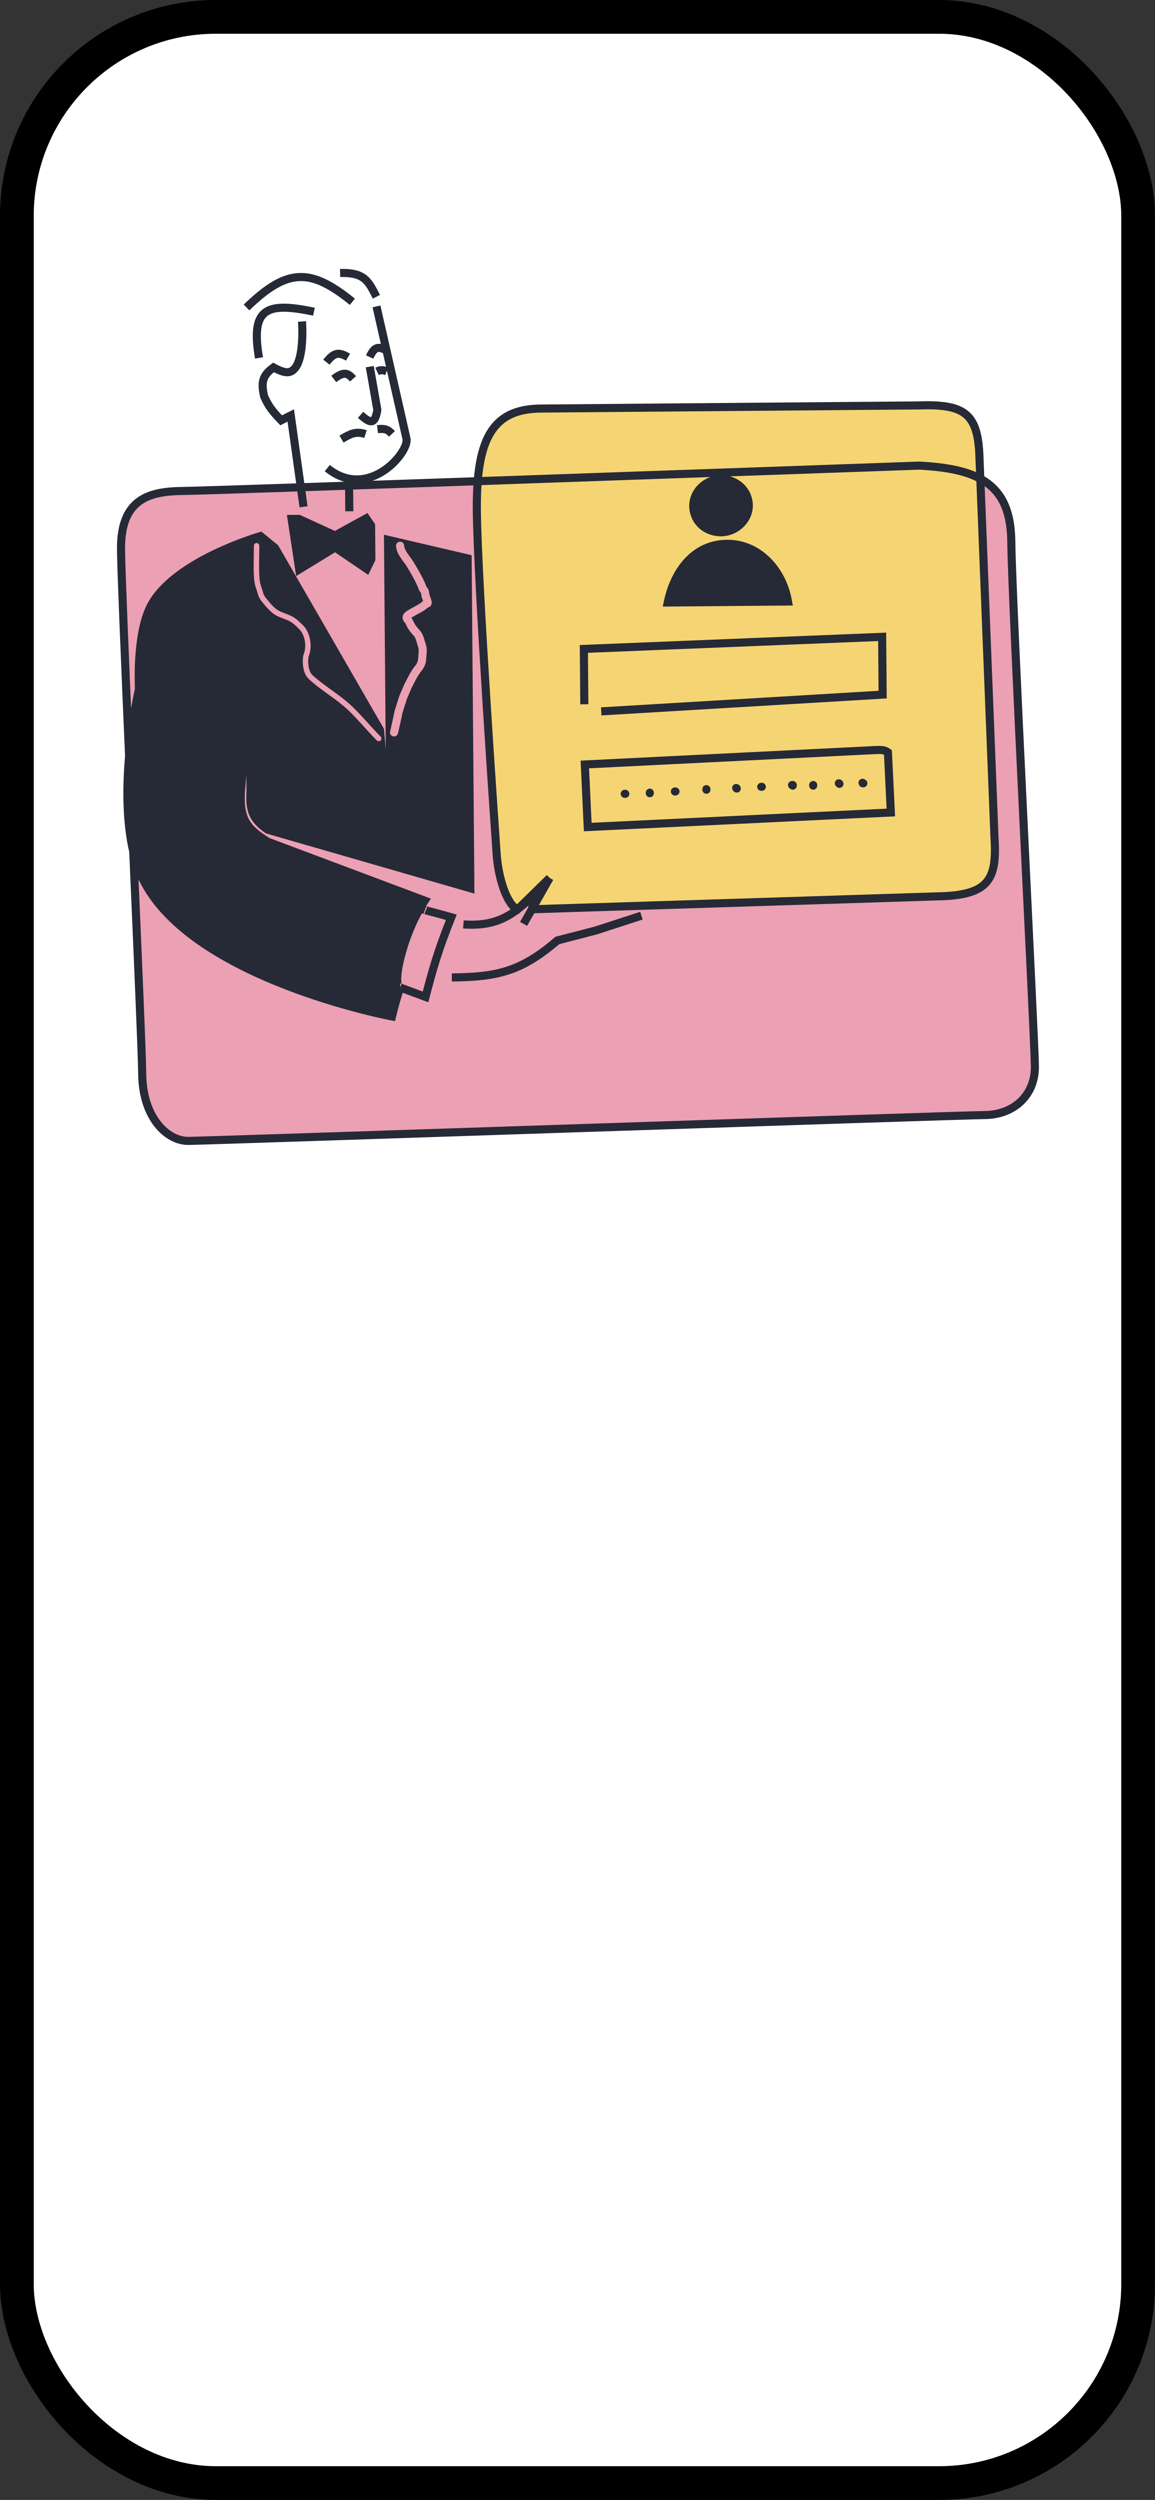 <svg width="428" height="926" viewBox="0 0 428 926" fill="none" xmlns="http://www.w3.org/2000/svg">
<rect x="0" y="0" width="428" height="926" fill="#333333" stroke="none"/>
<rect x="6.25" y="6.25" width="415.5" height="913.5" rx="73.75" fill="white"/>
<path d="M47.837 280.011C48.341 291.639 48.865 303.662 49.376 315.394C50.072 318.353 50.961 321.17 52.081 323.771C68.612 362.174 145.256 376.502 145.256 376.502C146.263 372.435 146.862 370.127 148.288 365.776C145.168 365.802 148.707 346.921 157.385 333.599L99.243 311.788C91.691 307.112 88.64 303.647 89.279 293.144L92.528 254.773L92.846 293.115C92.423 300.375 93.775 303.584 99.206 307.329L174.289 329L173.278 206.843L143.794 199.954L144.754 315.869L140.811 270.424L101.908 202.976L96.521 198.562C96.521 198.562 64.219 207.839 55.719 224.76C50.347 235.454 51.512 255.113 51.512 255.113C51.512 255.113 49.027 266.019 47.837 280.011Z" fill="#262A36"/>
<path d="M362.89 167.821C362.089 153.125 357.134 149.576 340.451 150.172L316.376 150.372L296.76 150.534L277.144 150.697L200.461 151.332C185.241 151.458 178.529 159.308 177.026 178.236C253.03 175.59 340.636 172.464 340.636 172.464C350.102 172.96 357.679 174.285 363.266 177.313L362.89 167.821Z" fill="#F5D573"/>
<path fill-rule="evenodd" clip-rule="evenodd" d="M183.987 315.544C184.532 325.682 188.159 335.536 191.823 336.806L203.685 325.19L198.281 330.944C199.985 329.205 201.762 327.284 203.685 325.19L197.088 336.806L347.308 332.026C366.497 331.714 369.479 325.745 368.53 310.449L363.266 177.313C357.679 174.285 350.102 172.96 340.636 172.464C340.636 172.464 253.03 175.59 177.026 178.236C176.768 181.485 176.664 185.061 176.697 188.981C176.918 215.73 183.987 315.544 183.987 315.544ZM266.865 201.61C255.621 203.063 249.482 213.208 247.425 223.172L292.008 222.803C289.805 210.056 279.601 199.964 266.865 201.61ZM277.439 186.363C276.902 180.95 272.096 177.232 266.665 177.535C261.005 177.85 256.384 182.675 256.946 188.316C257.459 193.467 261.653 196.992 266.828 197.151C272.734 197.334 278.023 192.244 277.439 186.363ZM217.796 306.347L216.712 283.171L324.566 277.819C327.177 277.707 328.057 277.944 329.032 278.674L330.108 300.958L217.796 306.347Z" fill="#F5D573"/>
<path d="M216.712 283.171L217.796 306.347L330.108 300.958L329.032 278.674C328.057 277.944 327.177 277.707 324.566 277.819L216.712 283.171Z" fill="#F5D573"/>
<path d="M108.061 192.224L110.891 210.927L124.2 202.791L135.858 210.72L137.611 207.139L137.508 194.656L135.702 191.995L124.163 198.333L110.736 192.202L108.061 192.224Z" fill="#262A36"/>
<path fill-rule="evenodd" clip-rule="evenodd" d="M67.848 181.857C55.365 181.96 44.687 184.724 44.842 203.449C44.907 211.278 46.267 243.726 47.837 280.011C49.027 266.019 51.512 255.113 51.512 255.113C51.512 255.113 50.347 235.454 55.719 224.76C64.219 207.839 96.521 198.562 96.521 198.562L101.908 202.976L140.811 270.424L144.754 315.869L143.794 199.954L173.278 206.843L174.289 329L99.206 307.329C93.775 303.584 92.423 300.375 92.846 293.115L92.528 254.773L89.279 293.144C88.64 303.647 91.691 307.112 99.243 311.788L157.385 333.599C148.707 346.921 145.168 365.802 148.288 365.776C146.862 370.127 146.263 372.435 145.256 376.502C145.256 376.502 68.612 362.174 52.081 323.771C50.961 321.17 50.072 318.353 49.376 315.394C51.084 354.612 52.634 390.59 52.694 397.778C52.827 413.828 61.817 422.671 69.842 422.604C77.867 422.538 354.221 413.115 364.921 413.026C375.621 412.938 383.587 405.738 383.498 395.038C383.41 384.338 374.932 222.116 374.755 200.716C374.654 188.468 370.743 181.365 363.266 177.313L368.53 310.449C369.479 325.745 366.497 331.714 347.308 332.026L197.088 336.806L198.281 330.944L203.685 325.19L191.823 336.806C188.159 335.536 184.532 325.682 183.987 315.544C183.987 315.544 176.918 215.73 176.697 188.981C176.664 185.061 176.768 181.485 177.026 178.236C160.212 178.821 143.965 179.383 129.36 179.882C123.062 180.097 117.07 180.301 111.469 180.49C87.568 181.296 70.796 181.832 67.848 181.857ZM110.891 210.927L108.061 192.224L110.736 192.202L124.163 198.333L135.702 191.995L137.508 194.656L137.611 207.139L135.858 210.72L124.2 202.791L110.891 210.927Z" fill="#D93D64" fill-opacity="0.49"/>
<path d="M247.425 223.172C249.482 213.208 255.621 203.063 266.865 201.61C279.601 199.964 289.805 210.056 292.008 222.803L247.425 223.172Z" fill="#262A36"/>
<path d="M266.665 177.535C272.096 177.232 276.902 180.95 277.439 186.363C278.023 192.244 272.734 197.334 266.828 197.151C261.653 196.992 257.459 193.467 256.946 188.316C256.384 182.675 261.005 177.85 266.665 177.535Z" fill="#262A36"/>
<path d="M203.685 325.19L191.823 336.806C188.159 335.536 184.532 325.682 183.987 315.544C183.987 315.544 176.918 215.73 176.697 188.981C176.664 185.061 176.768 181.485 177.026 178.236M203.685 325.19L198.281 330.944M203.685 325.19C201.762 327.284 199.985 329.205 198.281 330.944M203.685 325.19L197.088 336.806M197.088 336.806L347.308 332.026C366.497 331.714 369.479 325.745 368.53 310.449L363.266 177.313M197.088 336.806L194.017 342.213M197.088 336.806L198.281 330.944M277.144 150.697C277.144 150.697 218.294 151.184 200.461 151.332M277.144 150.697L200.461 151.332M277.144 150.697L296.76 150.534L316.376 150.372L340.451 150.172C357.134 149.576 362.089 153.125 362.89 167.821L363.266 177.313M200.461 151.332C185.241 151.458 178.529 159.308 177.026 178.236M216.528 260.88L216.358 240.372L326.894 235.889L327.071 257.289L222.791 263.503M112.482 187.729L111.469 180.49M111.914 119.072C111.914 119.072 113.47 138.852 105.827 137.848C103.968 137.604 101.354 136.102 101.354 136.102C97.314 139.068 96.659 141.453 97.876 146.831C99.461 150.45 100.997 152.361 104.192 155.696L107.743 153.883L111.469 180.49M95.975 132.579C92.926 114.505 98.224 111.613 116.342 115.468M91.361 113.892C106.456 99.255 115.048 99.186 130.579 111.783M126.033 101.12C135.207 100.847 136.556 104.288 139.481 109.926M139.511 113.493L143.213 129.81M121.281 173.389C136.477 185.73 151.803 167.443 150.617 162.445L143.213 129.81M129.439 189.372L129.36 179.882M129.335 176.889L129.36 179.882M120.956 134.156C123.534 130.897 125.198 130.069 128.966 132.306M136.991 132.24C138.698 128.454 140.126 128.158 143.213 129.81M123.683 140.375C127.181 137.693 128.688 137.9 130.816 140.316M139.71 137.567C141.098 136.925 141.88 137.016 143.277 137.538M137.02 135.806L139.828 151.834C138.891 157.446 137.219 156.827 133.602 153.669M126.542 162.645C129.892 160.688 131.774 159.619 135.444 160.787M139.887 158.967C142.761 158.625 143.795 159.183 145.252 160.706M157.414 337.166C155.626 336.493 167.245 339.759 167.245 339.759C162.302 352.15 160.54 358.369 157.68 369.265L148.288 365.776M148.288 365.776C146.862 370.127 146.263 372.435 145.256 376.502C145.256 376.502 68.612 362.174 52.081 323.771C50.961 321.17 50.072 318.353 49.376 315.394M148.288 365.776C145.168 365.802 148.707 346.921 157.385 333.599L99.243 311.788C91.691 307.112 88.64 303.647 89.279 293.144L92.528 254.773L92.846 293.115C92.423 300.375 93.775 303.584 99.206 307.329L174.289 329L173.278 206.843L143.794 199.954L144.754 315.869L140.811 270.424L101.908 202.976L96.521 198.562C96.521 198.562 64.219 207.839 55.719 224.76C50.347 235.454 51.512 255.113 51.512 255.113C51.512 255.113 49.027 266.019 47.837 280.011M171.725 342.398C183.872 343.284 190.258 339.132 198.281 330.944M167.429 362.051C184.502 361.944 193.315 359.668 206.552 348.351L220.789 344.666L237.686 339.176M47.837 280.011C48.341 291.639 48.865 303.662 49.376 315.394M47.837 280.011C46.889 291.164 46.764 304.279 49.376 315.394M47.837 280.011C46.267 243.726 44.907 211.278 44.842 203.449C44.687 184.724 55.365 181.96 67.848 181.857C70.796 181.832 87.568 181.296 111.469 180.49M49.376 315.394C51.084 354.612 52.634 390.59 52.694 397.778C52.827 413.828 61.817 422.671 69.842 422.604C77.867 422.538 354.221 413.115 364.921 413.026C375.621 412.938 383.587 405.738 383.498 395.038C383.41 384.338 374.932 222.116 374.755 200.716C374.654 188.468 370.743 181.365 363.266 177.313M363.266 177.313C357.679 174.285 350.102 172.96 340.636 172.464C340.636 172.464 253.03 175.59 177.026 178.236M177.026 178.236C160.212 178.821 143.965 179.383 129.36 179.882M129.36 179.882C123.062 180.097 117.07 180.301 111.469 180.49M247.425 223.172C249.482 213.208 255.621 203.063 266.865 201.61C279.601 199.964 289.805 210.056 292.008 222.803L247.425 223.172ZM266.665 177.535C272.096 177.232 276.902 180.95 277.439 186.363C278.023 192.244 272.734 197.334 266.828 197.151C261.653 196.992 257.459 193.467 256.946 188.316C256.384 182.675 261.005 177.85 266.665 177.535ZM216.712 283.171L217.796 306.347L330.108 300.958L329.032 278.674C328.057 277.944 327.177 277.707 324.566 277.819L216.712 283.171ZM108.061 192.224L110.891 210.927L124.2 202.791L135.858 210.72L137.611 207.139L137.508 194.656L135.702 191.995L124.163 198.333L110.736 192.202L108.061 192.224Z" stroke="#262A36" stroke-width="3"/>
<path d="M231.495 294.034H231.712" stroke="#262A36" stroke-width="3" stroke-linecap="round"/>
<path d="M240.793 293.818V293.601" stroke="#262A36" stroke-width="3" stroke-linecap="round"/>
<path d="M250.09 293.169H250.307" stroke="#262A36" stroke-width="3" stroke-linecap="round"/>
<path d="M261.766 292.304V292.52" stroke="#262A36" stroke-width="3" stroke-linecap="round"/>
<path d="M273.01 292.088C272.985 291.889 272.939 291.945 272.793 291.872" stroke="#262A36" stroke-width="3" stroke-linecap="round"/>
<path d="M282.307 291.44H282.091" stroke="#262A36" stroke-width="3" stroke-linecap="round"/>
<path d="M293.767 290.79C293.238 290.79 293.622 290.717 293.767 291.007" stroke="#262A36" stroke-width="3" stroke-linecap="round"/>
<path d="M301.334 291.007V290.791" stroke="#262A36" stroke-width="3" stroke-linecap="round"/>
<path d="M311.064 290.358C311.039 290.159 310.994 290.215 310.848 290.142" stroke="#262A36" stroke-width="3" stroke-linecap="round"/>
<path d="M319.929 290.142C319.69 290.112 319.507 289.73 319.713 290.142" stroke="#262A36" stroke-width="3" stroke-linecap="round"/>
<path d="M95.084 202.145C95.084 205.852 94.908 209.601 95.084 213.303C95.147 214.628 95.354 216.321 95.826 217.573C96.438 219.196 96.567 220.688 97.667 222.036C99.117 223.813 100.919 226.116 102.998 227.188C104.512 227.968 106.173 228.387 107.698 229.172C109.139 229.914 110.394 231.16 111.545 232.285C113.966 234.65 114.785 239.28 113.523 242.533C113.012 243.851 113.177 246.408 113.523 247.795C114.058 249.938 114.778 250.561 116.505 252.024C120.936 255.775 125.867 258.554 130.08 262.658C133.709 266.192 136.813 270.013 140.344 273.554" stroke="#ECA0B3" stroke-width="2" stroke-linecap="round"/>
<path d="M148.265 202.145C148.36 204.626 150.725 206.917 151.953 208.936C153.446 211.389 154.984 214.02 156.153 216.641C156.334 217.045 156.719 218.316 157.075 218.562C157.579 218.91 157.593 220.323 157.736 220.871C157.802 221.127 158.897 223.511 158.305 223.546C157.939 223.568 157.718 223.746 157.44 224.004C156.086 225.259 154.207 225.964 152.659 226.953C151.808 227.497 150.302 228.046 150.77 229.102C150.959 229.532 151.126 229.543 151.339 229.857C151.677 230.357 151.679 230.482 152.246 231.616C152.722 232.568 153.676 233.642 154.412 234.464C155.661 235.858 155.716 237.406 156.358 239.083C156.895 240.485 156.491 242.854 156.415 244.284C156.36 245.333 155.786 246.656 155.079 247.484C153.621 249.192 152.105 252.29 151.112 254.285M151.112 254.285C150.755 255.004 151.47 253.566 151.112 254.285ZM151.112 254.285C150.931 254.648 149.585 257.885 149.412 258.252M149.412 258.252C149.205 258.69 149.738 257.561 149.412 258.252ZM149.412 258.252C148.845 259.952 148.267 261.833 147.742 263.49C147.145 266.186 146.578 269.02 146.012 271.287" stroke="#ECA0B3" stroke-width="3" stroke-linecap="round"/>
<rect x="6.25" y="6.25" width="415.5" height="913.5" rx="73.75" stroke="black" stroke-width="12.5"/>
</svg>
